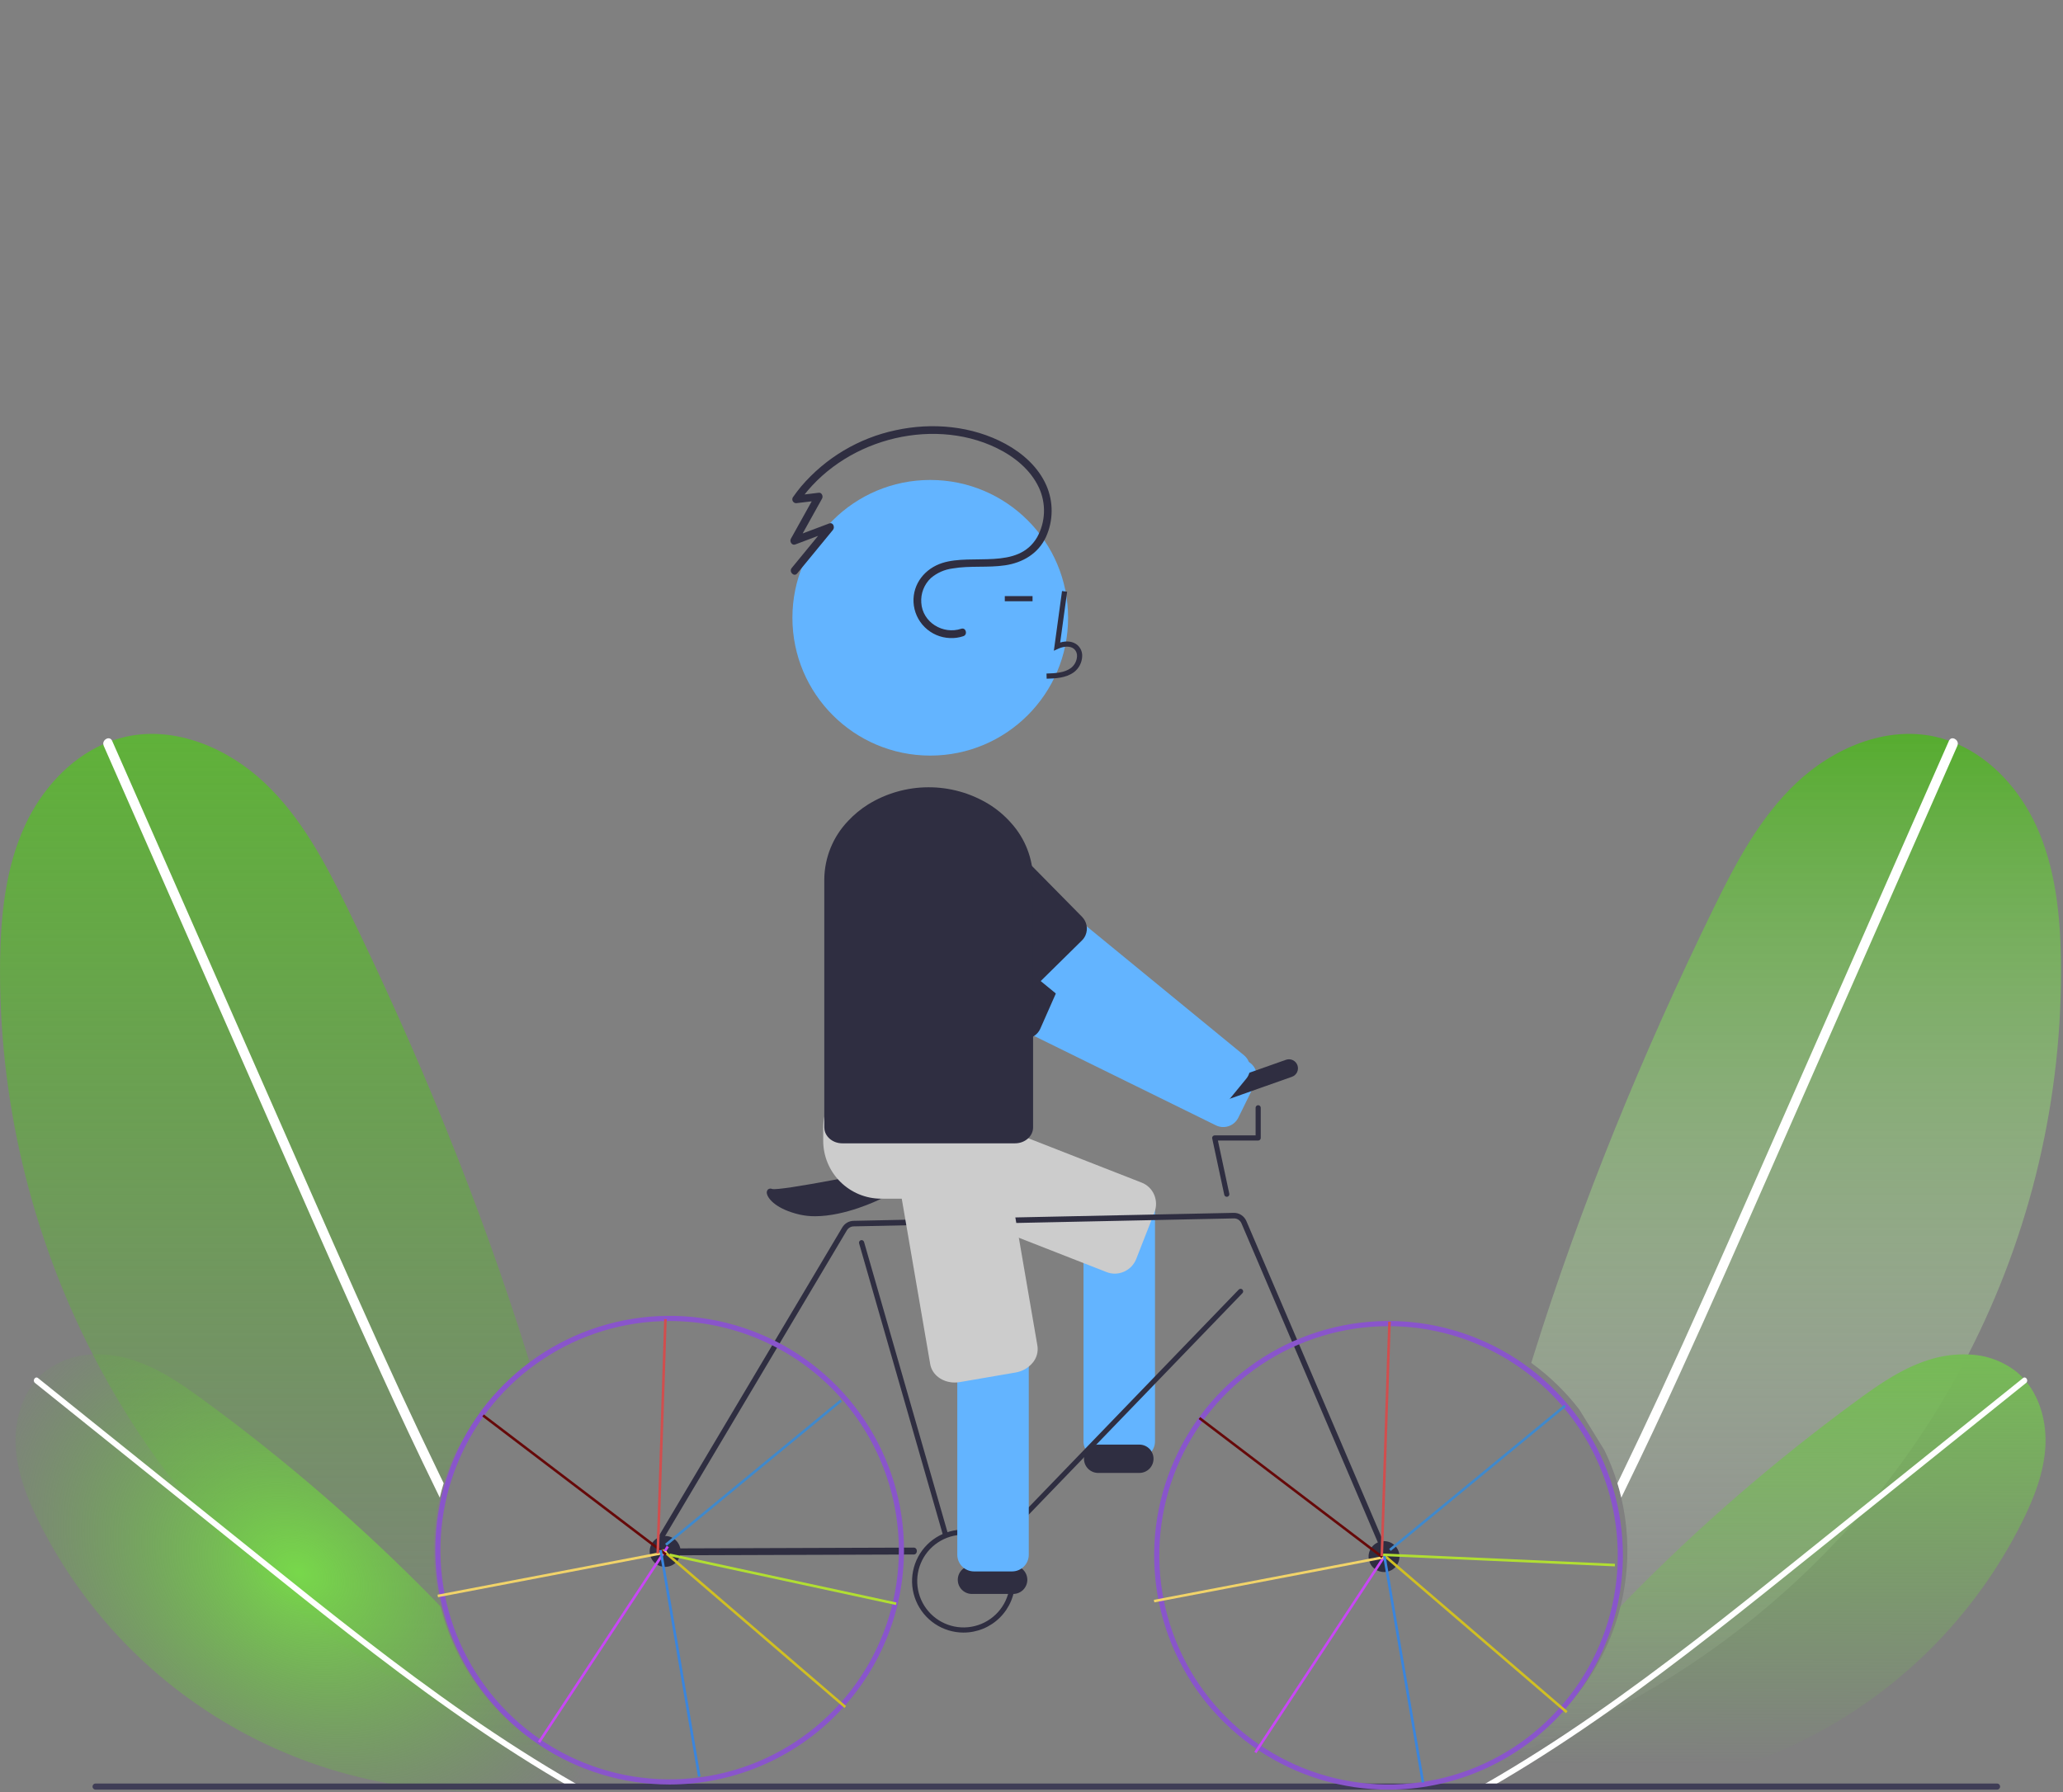 <svg width="801" height="696" viewBox="0 0 801 696" fill="none" xmlns="http://www.w3.org/2000/svg">
<rect x="0" y="0" width="801" height="696" fill="#808080" stroke="none"/>
<g id="undraw_bike_ride_7xit 1" clip-path="url(#clip0_1_2)">
<g id="plant 3">
<path id="Vector" d="M221.336 684.17C221.636 684.31 221.946 684.45 222.256 684.57C221.977 684.48 221.696 684.39 221.426 684.3C217.466 682.99 213.536 681.6 209.636 680.13C203.367 677.78 197.18 675.23 191.077 672.48C186.716 670.52 182.396 668.463 178.117 666.31C140.557 647.421 107.002 621.451 79.296 589.83C76.776 586.95 74.306 584.02 71.886 581.04C69.827 578.51 67.81 575.943 65.836 573.34C54.535 558.468 44.563 542.63 36.037 526.01C11.739 478.745 -0.62 426.251 0.037 373.11C0.316 355.11 2.207 336.74 9.767 320.41C16.017 306.92 26.676 294.95 40.097 289.01C41.216 288.51 42.356 288.05 43.517 287.65C45.297 287.009 47.118 286.485 48.966 286.08C68.147 281.86 88.397 290.49 102.687 303.96C116.986 317.43 126.356 335.2 134.986 352.85C162.437 409.03 186.407 467.38 205.086 527.25C205.296 527.93 205.506 528.6 205.716 529.27C198.661 534.377 192.378 540.475 187.063 547.375L177.279 563.224C175.283 567.348 173.607 571.619 172.267 576C171.696 577.84 171.193 579.707 170.756 581.6C165.998 601.909 168.441 623.241 177.666 641.949C186.892 660.657 202.328 675.581 221.336 684.17H221.336Z" fill="url(#paint0_linear_1_2)"/>
<path id="Vector_2" d="M170.997 573.4C171.416 574.27 171.836 575.14 172.267 576C171.696 577.84 171.193 579.707 170.756 581.6C170.307 580.67 169.847 579.73 169.396 578.8C162.077 563.79 154.957 548.69 148.037 533.5C136.117 507.47 124.606 481.26 113.077 455.07C100.936 427.49 88.8 399.917 76.666 372.35C64.537 344.77 52.403 317.197 40.267 289.63C40.182 289.432 40.125 289.223 40.097 289.01C39.886 287.09 42.606 285.7 43.517 287.65C43.529 287.665 43.539 287.682 43.546 287.7C45.066 291.13 46.58 294.563 48.086 298C60.216 325.57 72.35 353.143 84.486 380.72C96.576 408.19 108.67 435.663 120.766 463.14C132.256 489.24 143.776 515.33 155.756 541.2C160.747 551.98 165.827 562.713 170.997 573.4Z" fill="white"/>
</g>
<g id="plant 4">
<path id="Vector_3" d="M223.566 687.31C224.386 688.46 225.196 689.61 225.997 690.77C224.606 691.08 223.227 691.38 221.827 691.67C220.716 691.89 219.606 692.11 218.497 692.31C178.24 699.799 136.64 693.991 99.974 675.763C63.308 657.535 33.566 627.875 15.236 591.26C10.526 581.84 6.546 571.79 6.066 561.27C5.666 552.58 7.976 543.48 13.336 536.77C13.776 536.21 14.246 535.67 14.736 535.14C15.493 534.332 16.298 533.571 17.146 532.86C22.524 528.571 29.16 526.165 36.036 526.01C40.704 525.808 45.374 526.359 49.867 527.64C60.926 530.78 70.586 537.47 79.836 544.31C111.378 567.44 140.98 593.105 168.347 621.05C169.246 621.98 170.157 622.93 171.046 623.87C174.368 637.05 180.612 649.314 189.318 659.752C198.024 670.191 208.967 678.536 221.336 684.17C221.373 684.208 221.403 684.252 221.426 684.3C222.157 685.3 222.867 686.3 223.566 687.31Z" fill="url(#paint1_radial_1_2)"/>
<path id="Vector_4" d="M13.586 537.053L54.82 570.171L96.053 603.29C109.112 613.778 122.162 624.279 135.375 634.573C148.473 644.777 161.732 654.779 175.303 664.345C188.855 673.899 202.72 683.018 217.004 691.442C218.783 692.491 220.568 693.529 222.36 694.556C223.6 695.268 224.797 693.387 223.548 692.67C209.163 684.416 195.199 675.448 181.567 666.006C167.92 656.554 154.601 646.637 141.465 636.489C128.258 626.288 115.234 615.854 102.223 605.405C88.528 594.407 74.833 583.407 61.14 572.407L19.906 539.289L14.775 535.167C13.659 534.271 12.477 536.162 13.586 537.053V537.053Z" fill="white"/>
</g>
<g id="plant1">
<path id="Vector_5" d="M578.916 684.17C578.617 684.31 578.307 684.45 577.996 684.57C578.276 684.48 578.557 684.39 578.827 684.3C582.786 682.99 586.717 681.6 590.617 680.13C596.886 677.78 603.073 675.23 609.176 672.48C613.537 670.52 617.856 668.463 622.136 666.31C659.696 647.421 693.251 621.451 720.956 589.83C723.476 586.95 725.946 584.02 728.367 581.04C730.426 578.51 732.443 575.943 734.416 573.34C745.718 558.468 755.69 542.63 764.216 526.01C788.514 478.745 800.873 426.251 800.216 373.11C799.936 355.11 798.046 336.74 790.486 320.41C784.236 306.92 773.577 294.95 760.156 289.01C759.036 288.51 757.896 288.05 756.736 287.65C754.956 287.009 753.135 286.485 751.286 286.08C732.106 281.86 711.856 290.49 697.566 303.96C683.266 317.43 673.896 335.2 665.266 352.85C637.816 409.03 613.846 467.38 595.166 527.25C594.956 527.93 594.746 528.6 594.536 529.27C601.592 534.377 607.875 540.475 613.19 547.375L622.974 563.224C624.97 567.348 626.646 571.619 627.986 576C628.557 577.84 629.06 579.707 629.496 581.6C634.255 601.909 631.812 623.241 622.587 641.949C613.361 660.657 597.925 675.581 578.916 684.17V684.17Z" fill="url(#paint2_linear_1_2)"/>
<path id="Vector_6" d="M629.256 573.4C628.836 574.27 628.416 575.14 627.986 576C628.557 577.84 629.06 579.707 629.497 581.6C629.946 580.67 630.406 579.73 630.856 578.8C638.176 563.79 645.296 548.69 652.216 533.5C664.136 507.47 675.646 481.26 687.176 455.07C699.316 427.49 711.453 399.917 723.586 372.35C735.716 344.77 747.85 317.197 759.986 289.63C760.071 289.432 760.128 289.223 760.156 289.01C760.367 287.09 757.646 285.7 756.736 287.65C756.724 287.665 756.714 287.682 756.707 287.7C755.187 291.13 753.673 294.563 752.167 298C740.037 325.57 727.903 353.143 715.767 380.72C703.676 408.19 691.583 435.663 679.486 463.14C667.997 489.24 656.477 515.33 644.497 541.2C639.506 551.98 634.426 562.713 629.256 573.4Z" fill="white"/>
</g>
<g id="plant 2">
<path id="Vector_7" d="M576.686 687.31C575.867 688.46 575.057 689.61 574.256 690.77C575.646 691.08 577.026 691.38 578.426 691.67C579.537 691.89 580.646 692.11 581.756 692.31C622.013 699.799 663.613 693.991 700.279 675.763C736.944 657.535 766.687 627.875 785.017 591.26C789.727 581.84 793.706 571.79 794.186 561.27C794.586 552.58 792.276 543.48 786.916 536.77C786.477 536.21 786.006 535.67 785.517 535.14C784.76 534.332 783.955 533.571 783.106 532.86C777.729 528.571 771.093 526.165 764.216 526.01C759.549 525.808 754.879 526.359 750.386 527.64C739.327 530.78 729.666 537.47 720.416 544.31C688.875 567.44 659.273 593.105 631.906 621.05C631.006 621.98 630.096 622.93 629.206 623.87C625.885 637.05 619.64 649.314 610.935 659.752C602.229 670.191 591.286 678.536 578.917 684.17C578.88 684.208 578.849 684.252 578.827 684.3C578.096 685.3 577.386 686.3 576.686 687.31Z" fill="url(#paint3_linear_1_2)"/>
<path id="Vector_8" d="M786.667 537.053L745.433 570.171L704.2 603.29C691.141 613.778 678.091 624.279 664.877 634.573C651.78 644.777 638.521 654.779 624.95 664.345C611.398 673.899 597.533 683.018 583.249 691.442C581.47 692.491 579.685 693.529 577.893 694.556C576.653 695.268 575.456 693.387 576.705 692.67C591.09 684.416 605.054 675.448 618.686 666.006C632.333 656.554 645.652 646.637 658.788 636.489C671.994 626.288 685.018 615.854 698.03 605.405C711.725 594.407 725.42 583.407 739.113 572.407L780.347 539.289L785.478 535.167C786.594 534.271 787.776 536.162 786.667 537.053V537.053Z" fill="white"/>
</g>
<path id="road" d="M775.399 694.994H37.105C36.79 694.994 36.487 694.868 36.264 694.645C36.04 694.422 35.915 694.119 35.915 693.803C35.915 693.487 36.04 693.184 36.264 692.961C36.487 692.738 36.79 692.612 37.105 692.612H775.399C775.715 692.612 776.018 692.738 776.241 692.961C776.465 693.184 776.59 693.487 776.59 693.803C776.59 694.119 776.465 694.422 776.241 694.645C776.018 694.868 775.715 694.994 775.399 694.994Z" fill="#3F3D56"/>
<g id="man_bike">
<path id="Vector_9" d="M368.995 357.486C368.185 357.76 367.438 358.192 366.796 358.757C366.155 359.322 365.632 360.009 365.258 360.777L360.122 371.223L358.747 374.016C357.987 375.563 357.872 377.348 358.426 378.979C358.98 380.611 360.159 381.957 361.703 382.721L401.505 402.303L472.089 437.014C473.563 437.737 475.255 437.877 476.827 437.406C478.399 436.934 479.735 435.886 480.568 434.472C480.651 434.333 480.721 434.2 480.795 434.058L484.727 426.065L487.309 420.81C487.518 420.39 487.68 419.949 487.792 419.493C488.086 418.288 488.03 417.023 487.631 415.848C487.357 415.038 486.926 414.29 486.361 413.649C485.796 413.007 485.109 412.484 484.34 412.11L475.925 407.969L413.678 377.353L373.958 357.808C372.412 357.047 370.627 356.931 368.995 357.486V357.486Z" fill="#63B4FF"/>
<path id="Vector_10" d="M356.681 361.363C355.939 362.395 355.307 363.501 354.797 364.664C352.822 369.154 352.708 374.243 354.48 378.816C356.252 383.39 359.766 387.074 364.25 389.06L395.355 402.79C396.341 403.223 397.418 403.404 398.491 403.319C399.564 403.234 400.6 402.885 401.505 402.303C402.242 401.827 402.874 401.206 403.361 400.477C403.58 400.159 403.769 399.822 403.926 399.469L413.618 377.513C413.643 377.462 413.663 377.408 413.678 377.353C414.322 375.787 414.329 374.031 413.697 372.46C413.066 370.889 411.846 369.627 410.297 368.942L379.193 355.211C375.304 353.5 370.945 353.178 366.846 354.298C362.748 355.418 359.159 357.912 356.681 361.363Z" fill="#2F2E41"/>
<path id="Vector_11" d="M441.946 461.24H427.186C425.463 461.242 423.811 461.927 422.592 463.146C421.374 464.364 420.688 466.017 420.686 467.74V559.75C420.688 561.473 421.373 563.126 422.592 564.344C423.811 565.563 425.463 566.248 427.186 566.25H441.946C442.8 566.25 443.645 566.082 444.434 565.755C445.222 565.429 445.939 564.95 446.543 564.346C447.146 563.743 447.625 563.026 447.952 562.237C448.278 561.449 448.446 560.604 448.446 559.75V467.74C448.446 466.886 448.278 466.041 447.952 465.253C447.625 464.464 447.146 463.747 446.543 463.144C445.939 462.54 445.222 462.061 444.434 461.735C443.645 461.408 442.8 461.24 441.946 461.24V461.24Z" fill="#63B4FF"/>
<path id="Vector_12" d="M432.841 494.612C431.765 494.612 430.698 494.411 429.697 494.018L347.477 461.852C345.287 460.965 343.539 459.246 342.615 457.072C341.691 454.898 341.666 452.446 342.548 450.254L349.583 432.272C350.439 430.054 352.135 428.263 354.302 427.286C355.36 426.801 356.505 426.535 357.668 426.503C358.832 426.471 359.99 426.673 361.073 427.099L443.293 459.266C444.377 459.689 445.365 460.326 446.198 461.139C447.03 461.952 447.691 462.924 448.14 463.998C449.069 466.186 449.098 468.652 448.222 470.862L441.187 488.845C440.535 490.533 439.391 491.985 437.902 493.014C436.414 494.043 434.65 494.6 432.841 494.612V494.612Z" fill="#CCCCCC"/>
<path id="Vector_13" d="M442.378 572H426.378C424.92 572 423.521 571.421 422.489 570.389C421.458 569.358 420.878 567.959 420.878 566.5C420.878 565.041 421.458 563.642 422.489 562.611C423.521 561.579 424.92 561 426.378 561H442.378C443.837 561 445.236 561.579 446.268 562.611C447.299 563.642 447.878 565.041 447.878 566.5C447.878 567.959 447.299 569.358 446.268 570.389C445.236 571.421 443.837 572 442.378 572Z" fill="#2F2E41"/>
<path id="Vector_14" d="M316.493 472.314C314.483 472.33 312.477 472.118 310.514 471.683C301.637 469.634 298.359 465.738 297.822 463.759C297.704 463.456 297.672 463.127 297.729 462.808C297.786 462.488 297.931 462.191 298.147 461.949C298.37 461.758 298.642 461.636 298.933 461.595C299.223 461.555 299.519 461.599 299.785 461.721C302.542 462.642 341.632 454.912 355.514 451.708C361.287 450.376 365.339 450.596 367.557 452.36C368.008 452.692 368.381 453.117 368.652 453.606C368.922 454.096 369.084 454.638 369.126 455.195V455.543L341.825 465.655C340.941 466.094 328.22 472.314 316.493 472.314Z" fill="#2F2E41"/>
<path id="Vector_15" d="M536.953 602C536.749 602 536.55 601.939 536.38 601.825C536.209 601.71 536.075 601.547 535.993 601.355L482.027 475.088C481.779 474.501 481.367 474.005 480.843 473.661C480.319 473.317 479.707 473.142 479.086 473.157L331.425 476.257C330.898 476.267 330.381 476.413 329.923 476.684C329.466 476.954 329.082 477.339 328.808 477.803L257.941 597.008C257.796 597.252 257.563 597.426 257.293 597.493C257.023 597.56 256.738 597.514 256.501 597.365C256.264 597.216 256.094 596.976 256.029 596.699C255.964 596.421 256.009 596.128 256.154 595.884L327.02 476.678C327.477 475.905 328.117 475.264 328.879 474.813C329.642 474.363 330.503 474.118 331.382 474.101L479.043 471.001C480.078 470.98 481.096 471.274 481.968 471.847C482.841 472.42 483.529 473.246 483.946 474.22L537.912 600.488C537.982 600.652 538.011 600.831 537.996 601.01C537.982 601.188 537.925 601.36 537.83 601.51C537.735 601.66 537.605 601.784 537.452 601.869C537.298 601.955 537.127 602 536.953 602L536.953 602Z" fill="#2F2E41"/>
<path id="Vector_16" d="M367.126 597C366.909 597 366.698 596.93 366.525 596.799C366.351 596.668 366.225 596.485 366.165 596.276L333.566 482.855C333.493 482.6 333.525 482.327 333.653 482.096C333.782 481.864 333.997 481.693 334.251 481.62C334.506 481.547 334.779 481.577 335.011 481.705C335.243 481.833 335.414 482.048 335.488 482.302L368.088 595.724C368.124 595.85 368.135 595.982 368.12 596.112C368.105 596.243 368.065 596.369 368.001 596.484C367.938 596.599 367.852 596.7 367.749 596.782C367.647 596.864 367.529 596.925 367.403 596.961C367.313 596.987 367.22 597.001 367.126 597V597Z" fill="#2F2E41"/>
<path id="Vector_17" d="M374.126 465.5H342.126C336.161 465.493 330.442 463.121 326.224 458.902C322.006 454.684 319.633 448.965 319.626 443V438C319.633 432.035 322.006 426.316 326.224 422.098C330.442 417.879 336.161 415.507 342.126 415.5H374.126C380.092 415.507 385.811 417.879 390.029 422.098C394.247 426.316 396.62 432.035 396.626 438V443C396.62 448.965 394.247 454.684 390.029 458.902C385.811 463.121 380.092 465.493 374.126 465.5V465.5Z" fill="#CCCCCC"/>
<path id="Vector_18" d="M470.297 429.029C469.471 429.03 468.671 428.739 468.039 428.207C467.408 427.675 466.984 426.937 466.844 426.123C466.704 425.309 466.856 424.471 467.274 423.759C467.692 423.046 468.348 422.504 469.127 422.229L499.297 411.563C500.172 411.254 501.134 411.304 501.971 411.704C502.809 412.104 503.453 412.821 503.763 413.696C504.072 414.571 504.021 415.533 503.621 416.371C503.222 417.208 502.505 417.853 501.63 418.162L471.46 428.829C471.087 428.961 470.693 429.029 470.297 429.029V429.029Z" fill="#2F2E41"/>
<path id="Vector_19" d="M391.28 596.195C391.084 596.195 390.892 596.138 390.728 596.029C390.564 595.921 390.436 595.767 390.36 595.586C390.283 595.406 390.261 595.206 390.297 595.013C390.332 594.82 390.424 594.642 390.56 594.501L480.964 500.801C481.055 500.706 481.164 500.63 481.285 500.577C481.405 500.524 481.535 500.496 481.666 500.493C481.798 500.491 481.929 500.514 482.051 500.562C482.174 500.61 482.285 500.682 482.38 500.773C482.475 500.865 482.551 500.974 482.603 501.094C482.655 501.215 482.684 501.345 482.686 501.477C482.688 501.608 482.664 501.739 482.616 501.861C482.567 501.983 482.495 502.095 482.404 502.189L392 595.89C391.907 595.986 391.795 596.064 391.671 596.116C391.547 596.169 391.414 596.196 391.28 596.195V596.195Z" fill="#2F2E41"/>
<path id="Vector_20" d="M258.159 604C257.852 604.001 257.558 603.86 257.34 603.61C257.123 603.359 257 603.019 257 602.665C257 602.31 257.121 601.97 257.338 601.718C257.555 601.467 257.849 601.326 258.156 601.325L354.837 601H354.841C355.148 600.999 355.442 601.14 355.66 601.39C355.877 601.641 356 601.981 356 602.335C356 602.69 355.879 603.03 355.662 603.282C355.445 603.533 355.151 603.674 354.844 603.675L258.163 604H258.159Z" fill="#2F2E41"/>
<path id="Vector_21" d="M476.318 464.763C476.09 464.762 475.868 464.684 475.69 464.54C475.512 464.396 475.389 464.196 475.342 463.972L470.665 442.128C470.633 441.982 470.635 441.831 470.67 441.686C470.704 441.541 470.771 441.406 470.865 441.29C470.958 441.174 471.077 441.08 471.211 441.016C471.346 440.952 471.493 440.918 471.642 440.918H487.508V430.196C487.508 429.931 487.614 429.676 487.801 429.489C487.989 429.301 488.243 429.196 488.508 429.196C488.774 429.196 489.028 429.301 489.215 429.489C489.403 429.676 489.508 429.931 489.508 430.196V441.918C489.508 442.184 489.403 442.438 489.215 442.626C489.028 442.813 488.774 442.918 488.508 442.918H472.879L477.297 463.553C477.329 463.699 477.327 463.85 477.292 463.995C477.258 464.141 477.191 464.276 477.097 464.392C477.003 464.508 476.885 464.602 476.75 464.666C476.615 464.73 476.468 464.763 476.318 464.763L476.318 464.763Z" fill="#2F2E41"/>
<path id="Vector_22" d="M374.126 634C370.171 634 366.304 632.827 363.015 630.629C359.726 628.432 357.163 625.308 355.649 621.654C354.135 617.999 353.739 613.978 354.511 610.098C355.282 606.219 357.187 602.655 359.984 599.858C362.781 597.061 366.345 595.156 370.225 594.384C374.104 593.613 378.126 594.009 381.78 595.522C385.435 597.036 388.558 599.6 390.756 602.889C392.953 606.178 394.126 610.044 394.126 614C394.12 619.303 392.011 624.386 388.262 628.136C384.513 631.885 379.429 633.994 374.126 634V634ZM374.126 596C370.566 596 367.086 597.056 364.126 599.034C361.166 601.011 358.859 603.823 357.497 607.112C356.134 610.401 355.778 614.02 356.472 617.512C357.167 621.003 358.881 624.211 361.399 626.728C363.916 629.245 367.123 630.96 370.615 631.654C374.107 632.349 377.726 631.992 381.015 630.63C384.304 629.267 387.115 626.96 389.093 624C391.071 621.04 392.126 617.56 392.126 614C392.121 609.228 390.223 604.653 386.848 601.278C383.474 597.904 378.899 596.005 374.126 596V596Z" fill="#2F2E41"/>
<path id="Vector_23" d="M393.378 619H377.378C375.92 619 374.521 618.421 373.489 617.389C372.458 616.358 371.878 614.959 371.878 613.5C371.878 612.041 372.458 610.642 373.489 609.611C374.521 608.579 375.92 608 377.378 608H393.378C394.837 608 396.236 608.579 397.268 609.611C398.299 610.642 398.878 612.041 398.878 613.5C398.878 614.959 398.299 616.358 397.268 617.389C396.236 618.421 394.837 619 393.378 619V619Z" fill="#2F2E41"/>
<path id="Vector_24" d="M383.074 330.332C382.223 330.414 381.397 330.665 380.644 331.069C379.89 331.473 379.225 332.023 378.686 332.686L371.308 341.689L369.333 344.096C368.242 345.43 367.723 347.141 367.891 348.856C368.06 350.572 368.901 352.15 370.231 353.246L404.534 381.37L465.368 431.232C466.638 432.271 468.254 432.792 469.892 432.691C471.531 432.59 473.07 431.873 474.203 430.685C474.315 430.57 474.413 430.456 474.517 430.334L480.166 423.446L483.876 418.916C484.174 418.555 484.432 418.161 484.646 417.744C485.206 416.636 485.439 415.392 485.318 414.157C485.236 413.306 484.986 412.48 484.581 411.727C484.177 410.973 483.627 410.308 482.964 409.769L475.712 403.822L422.064 359.845L387.833 331.775C386.501 330.682 384.789 330.163 383.074 330.332V330.332Z" fill="#63B4FF"/>
<path id="Vector_25" d="M361.189 293.427C390.747 293.427 414.708 269.465 414.708 239.908C414.708 210.35 390.747 186.388 361.189 186.388C331.631 186.388 307.67 210.35 307.67 239.908C307.67 269.465 331.631 293.427 361.189 293.427Z" fill="#63B4FF"/>
<path id="Vector_26" d="M406.385 263.566L406.329 261.566C410.05 261.462 413.33 261.229 415.795 259.428C416.494 258.889 417.068 258.205 417.479 257.424C417.89 256.642 418.128 255.781 418.176 254.9C418.22 254.361 418.138 253.82 417.938 253.318C417.738 252.816 417.425 252.367 417.023 252.005C415.387 250.624 412.754 251.071 410.835 251.951L409.181 252.709L412.354 229.519L414.335 229.791L411.636 249.517C414.244 248.751 416.66 249.081 418.314 250.478C418.95 251.033 419.448 251.727 419.771 252.506C420.094 253.285 420.232 254.129 420.175 254.97C420.116 256.155 419.8 257.312 419.247 258.361C418.694 259.41 417.919 260.326 416.975 261.043C413.808 263.358 409.692 263.473 406.385 263.566Z" fill="#2F2E41"/>
<path id="Vector_27" d="M400.906 231.492H390.135V233.492H400.906V231.492Z" fill="#2F2E41"/>
<path id="Vector_28" d="M420.132 356.043L396.271 331.828C392.827 328.332 388.137 326.347 383.23 326.309C378.323 326.272 373.603 328.185 370.107 331.629C366.611 335.072 364.626 339.762 364.589 344.669C364.552 349.576 366.465 354.296 369.908 357.792L393.77 382.007C394.821 383.075 396.208 383.746 397.698 383.908C399.187 384.07 400.686 383.712 401.942 382.895C402.315 382.665 402.658 382.392 402.964 382.079L420.06 365.238C420.664 364.648 421.147 363.944 421.479 363.167C421.983 361.979 422.124 360.669 421.884 359.401C421.644 358.133 421.035 356.965 420.132 356.043Z" fill="#2F2E41"/>
<path id="Vector_29" d="M392.946 505.24H378.186C376.463 505.242 374.811 505.927 373.592 507.146C372.374 508.364 371.688 510.017 371.686 511.74V603.75C371.688 605.473 372.373 607.126 373.592 608.344C374.811 609.563 376.463 610.248 378.186 610.25H392.946C393.8 610.25 394.645 610.082 395.434 609.755C396.222 609.429 396.939 608.95 397.543 608.346C398.146 607.743 398.625 607.026 398.952 606.237C399.278 605.449 399.446 604.604 399.446 603.75V511.74C399.446 510.886 399.278 510.041 398.952 509.253C398.625 508.464 398.146 507.747 397.543 507.144C396.939 506.54 396.222 506.061 395.434 505.735C394.645 505.408 393.8 505.24 392.946 505.24V505.24Z" fill="#63B4FF"/>
<path id="Vector_30" d="M370.699 536.892C365.974 536.893 361.898 533.968 361.174 529.755L346.209 442.745C346.02 441.561 346.092 440.349 346.42 439.195C346.749 438.041 347.326 436.973 348.112 436.066C349.799 434.073 352.144 432.749 354.723 432.335L376.33 428.619C381.849 427.67 387.008 430.796 387.832 435.586L402.796 522.597C402.986 523.781 402.915 524.992 402.587 526.145C402.259 527.299 401.683 528.367 400.899 529.274C399.211 531.269 396.863 532.593 394.282 533.006L372.676 536.722C372.023 536.835 371.362 536.892 370.699 536.892V536.892Z" fill="#CCCCCC"/>
<path id="Vector_31" d="M392.636 319.657C390.095 316.763 387.135 314.264 383.856 312.243C376.784 307.948 368.662 305.694 360.388 305.73C352.114 305.766 344.011 308.091 336.977 312.446C334.177 314.215 331.613 316.332 329.347 318.747C323.442 324.876 320.114 333.036 320.046 341.546V437.814C320.042 438.108 320.069 438.401 320.126 438.689C320.597 441.685 323.526 444 327.046 444H394.117C397.966 444 401.117 441.225 401.117 437.814V341.546C401.066 333.457 398.048 325.668 392.636 319.657Z" fill="#2F2E41"/>
<path id="Vector_32" d="M373.218 244.172C366.122 246.529 358.157 241.684 357.705 234.052C357.577 232.281 357.845 230.503 358.489 228.848C359.133 227.193 360.137 225.702 361.429 224.484C363.81 222.453 366.73 221.159 369.834 220.761C376.572 219.592 383.497 220.54 390.264 219.533C397.09 218.517 403.107 214.991 406.098 208.579C407.532 205.432 408.289 202.02 408.318 198.562C408.348 195.105 407.651 191.679 406.271 188.509C403.166 181.408 397.075 176 390.364 172.36C377.448 165.354 361.946 163.974 347.714 167.082C333.42 170.118 320.531 177.793 311.052 188.915C309.918 190.281 308.843 191.694 307.827 193.154C307.696 193.382 307.627 193.64 307.627 193.904C307.627 194.167 307.696 194.425 307.827 194.654C307.958 194.882 308.147 195.072 308.374 195.205C308.601 195.337 308.859 195.408 309.122 195.411L317.896 194.355L316.601 192.098L307.065 209.242C306.478 210.296 307.473 211.93 308.759 211.445L322.743 206.175L321.284 203.668L307.404 220.567C306.188 222.047 308.299 224.181 309.525 222.688L323.405 205.789C324.248 204.763 323.496 202.698 321.946 203.282L307.961 208.552L309.655 210.756L319.191 193.612C319.689 192.717 319.082 191.212 317.896 191.355L309.122 192.411L310.417 194.668C318.613 182.93 331.185 174.663 344.911 170.866C358.687 167.054 374.024 167.665 386.985 173.99C393.834 177.333 400.099 182.354 403.389 189.378C404.795 192.418 405.463 195.747 405.34 199.094C405.217 202.441 404.307 205.712 402.682 208.642C395.156 221.491 377.609 214.888 365.867 218.63C359.168 220.765 354.359 226.657 354.694 233.873C354.886 237.531 356.438 240.986 359.045 243.559C361.653 246.132 365.127 247.638 368.788 247.782C370.56 247.87 372.333 247.627 374.016 247.064C375.839 246.459 375.058 243.56 373.218 244.172L373.218 244.172Z" fill="#2F2E41"/>
</g>
<g id="right_wheel">
<path id="Vector_33" d="M537.378 610.484C540.692 610.484 543.378 607.798 543.378 604.484C543.378 601.17 540.692 598.484 537.378 598.484C534.065 598.484 531.378 601.17 531.378 604.484C531.378 607.798 534.065 610.484 537.378 610.484Z" fill="#2F2E41"/>
<path id="Vector_34" d="M539.126 695C521.128 695 503.534 689.663 488.57 679.664C473.605 669.665 461.941 655.452 455.053 638.824C448.166 622.196 446.364 603.899 449.875 586.247C453.386 568.595 462.053 552.38 474.78 539.653C487.506 526.927 503.721 518.26 521.373 514.749C539.025 511.237 557.323 513.039 573.951 519.927C590.579 526.815 604.791 538.478 614.79 553.443C624.789 568.408 630.126 586.002 630.126 604C630.099 628.126 620.503 651.257 603.443 668.317C586.383 685.377 563.253 694.973 539.126 695ZM539.126 515C521.524 515 504.317 520.22 489.681 529.999C475.045 539.779 463.637 553.679 456.901 569.941C450.165 586.204 448.402 604.099 451.837 621.363C455.271 638.627 463.747 654.486 476.194 666.933C488.641 679.379 504.499 687.856 521.763 691.29C539.028 694.724 556.923 692.962 573.185 686.225C589.448 679.489 603.348 668.082 613.127 653.446C622.907 638.81 628.126 621.603 628.126 604C628.1 580.404 618.715 557.782 602.03 541.097C585.345 524.412 562.723 515.027 539.126 515Z" fill="#8955CB"/>
<line id="Line 1" x1="539.682" y1="601.903" x2="607.682" y2="545.903" stroke="#4089CC"/>
<line id="Line 2" x1="537.326" y1="603.909" x2="608.326" y2="664.909" stroke="#D0BF23"/>
<line id="Line 3" x1="537.418" y1="604.563" x2="487.418" y2="680.563" stroke="#C847F5"/>
<line id="Line 4" x1="537.094" y1="604.78" x2="448.094" y2="621.78" stroke="#F1D369"/>
<line id="Line 5" x1="536.697" y1="604.687" x2="465.697" y2="550.687" stroke="#660909"/>
<line id="Line 6" x1="536.5" y1="604.272" x2="539.5" y2="513.272" stroke="#D14E4E"/>
<line id="Line 7" x1="537.493" y1="604.205" x2="552.493" y2="692.205" stroke="#3A85DD"/>
<line id="Line 8" x1="537.022" y1="603.789" x2="627.022" y2="607.789" stroke="#B1DE32"/>
</g>
<g id="left_wheel">
<path id="Vector_35" d="M258.252 608.484C261.566 608.484 264.252 605.798 264.252 602.484C264.252 599.17 261.566 596.484 258.252 596.484C254.938 596.484 252.252 599.17 252.252 602.484C252.252 605.798 254.938 608.484 258.252 608.484Z" fill="#2F2E41"/>
<path id="Vector_36" d="M260 693C242.002 693 224.408 687.663 209.443 677.664C194.478 667.665 182.815 653.452 175.927 636.824C169.039 620.196 167.237 601.899 170.749 584.247C174.26 566.595 182.927 550.38 195.653 537.653C208.38 524.927 224.595 516.26 242.247 512.749C259.899 509.237 278.196 511.039 294.824 517.927C311.452 524.815 325.665 536.478 335.664 551.443C345.663 566.408 351 584.002 351 602C350.973 626.126 341.377 649.257 324.317 666.317C307.257 683.377 284.126 692.973 260 693V693ZM260 513C242.398 513 225.19 518.22 210.554 527.999C195.918 537.779 184.511 551.679 177.775 567.941C171.039 584.204 169.276 602.099 172.71 619.363C176.144 636.627 184.621 652.486 197.068 664.933C209.514 677.379 225.373 685.856 242.637 689.29C259.901 692.724 277.796 690.962 294.059 684.225C310.322 677.489 324.221 666.082 334.001 651.446C343.78 636.81 349 619.603 349 602C348.973 578.404 339.588 555.782 322.903 539.097C306.218 522.412 283.596 513.027 260 513V513Z" fill="#8955CB"/>
<line id="Line 15" x1="258.556" y1="599.903" x2="326.556" y2="543.903" stroke="#4089CC"/>
<line id="Line 9" x1="257.199" y1="601.909" x2="328.199" y2="662.909" stroke="#D0BF23"/>
<line id="Line 11" x1="259.291" y1="600.563" x2="209.291" y2="676.563" stroke="#C847F5"/>
<line id="Line 12" x1="258.967" y1="602.78" x2="169.967" y2="619.78" stroke="#F1D369"/>
<line id="Line 13" x1="258.571" y1="603.687" x2="187.571" y2="549.687" stroke="#660909"/>
<line id="Line 14" x1="255.374" y1="603.272" x2="258.374" y2="512.272" stroke="#D14E4E"/>
<line id="Line 16" x1="259.979" y1="603.8" x2="347.979" y2="622.8" stroke="#B1DE32"/>
<line id="Line 10" x1="256.493" y1="601.916" x2="271.493" y2="689.916" stroke="#3A85DD"/>
</g>
</g>
<defs>
<linearGradient id="paint0_linear_1_2" x1="111.134" y1="285.002" x2="111.134" y2="684.57" gradientUnits="userSpaceOnUse">
<stop stop-color="#5FB139"/>
<stop offset="1" stop-color="#5FB139" stop-opacity="0"/>
</linearGradient>
<radialGradient id="paint1_radial_1_2" cx="0" cy="0" r="1" gradientUnits="userSpaceOnUse" gradientTransform="translate(116.009 610.731) rotate(120.148) scale(105.546 136.956)">
<stop stop-color="#78D84B"/>
<stop offset="1" stop-color="#60B139" stop-opacity="0"/>
</radialGradient>
<linearGradient id="paint2_linear_1_2" x1="689.119" y1="285.002" x2="689.119" y2="684.57" gradientUnits="userSpaceOnUse">
<stop stop-color="#56AC2F"/>
<stop offset="1" stop-color="#F2F2F2" stop-opacity="0"/>
</linearGradient>
<linearGradient id="paint3_linear_1_2" x1="684.243" y1="525.969" x2="684" y2="685" gradientUnits="userSpaceOnUse">
<stop stop-color="#76BA56"/>
<stop offset="1" stop-color="#76BA56" stop-opacity="0"/>
</linearGradient>
<clipPath id="clip0_1_2">
<rect width="800.253" height="695.423" fill="white"/>
</clipPath>
</defs>
</svg>
